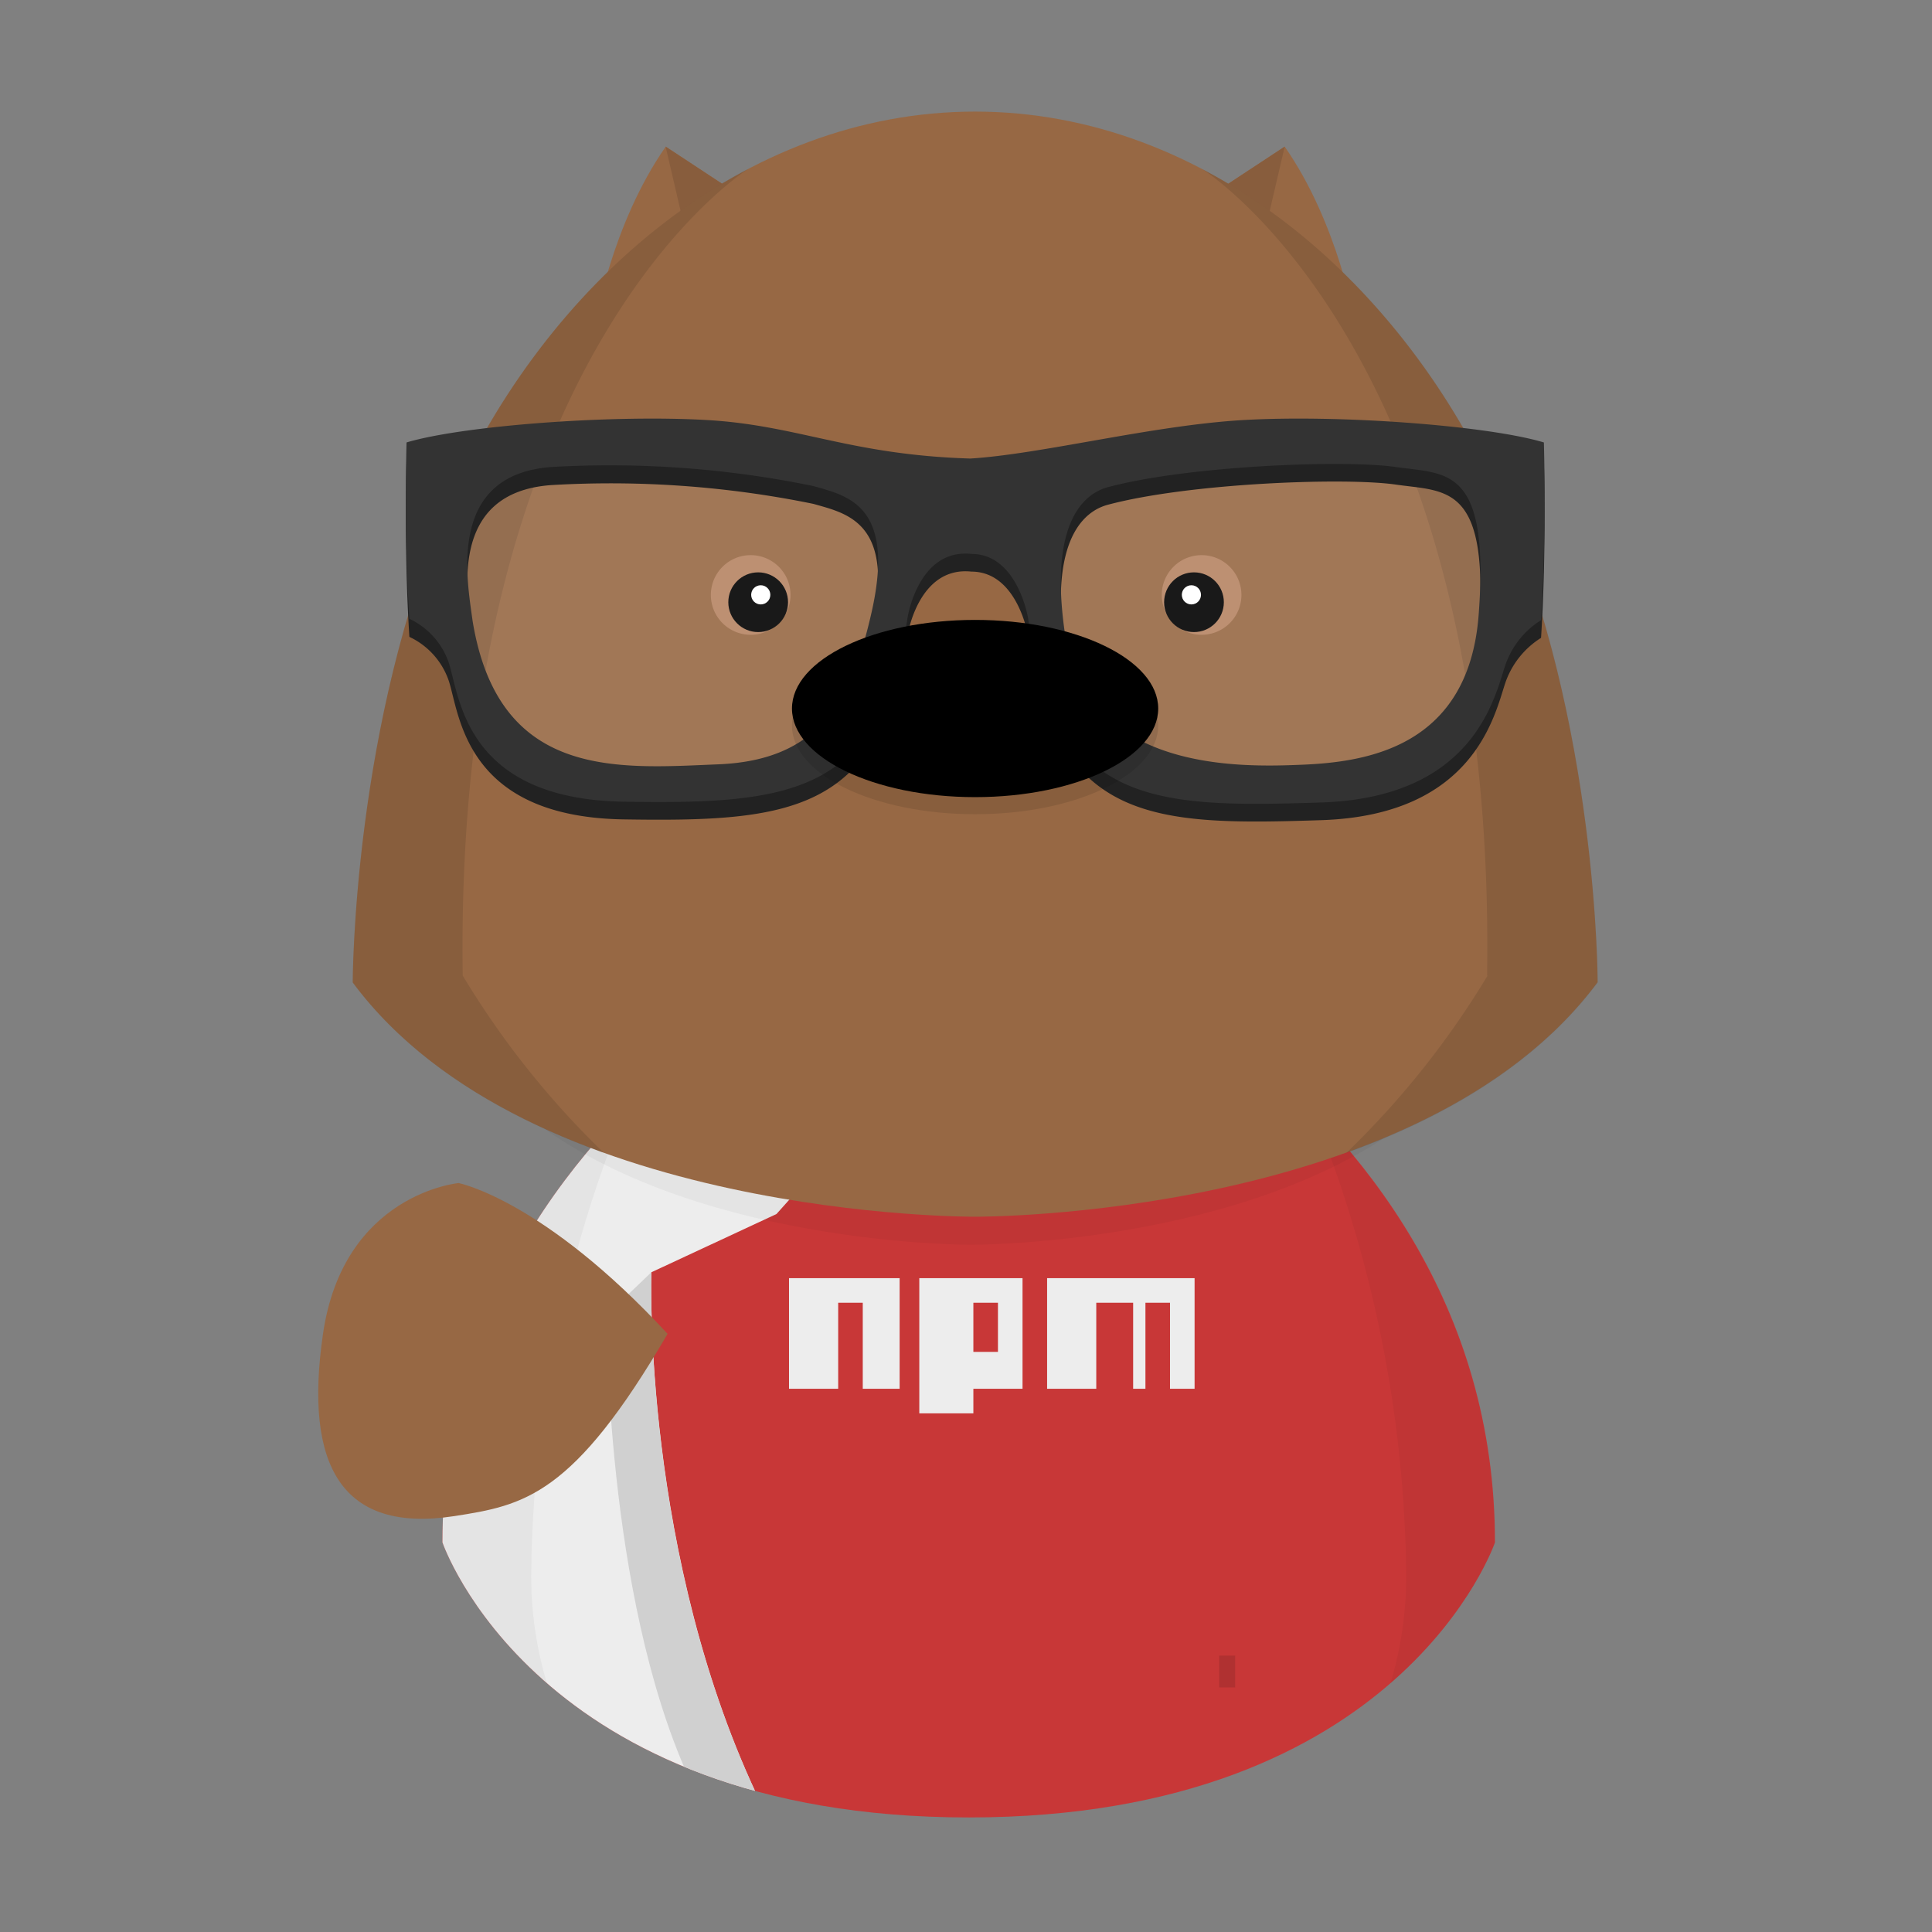 <svg xmlns="http://www.w3.org/2000/svg" viewBox="0 0 157.2 157.2">
    <rect x="0" y="0" width="157.2" height="157.2" fill="#808080" stroke="none"/>
    <defs>
        <style>
            .cls-1{fill:none}.cls-2{fill:#c83737}.cls-3{clip-path:url(#clip-path)}.cls-4{fill:#ededed}.cls-5{opacity:.12}.cls-6{fill:#d0d0d0}.cls-7{opacity:.04}.cls-10,.cls-7{isolation:isolate}.cls-8{fill:#976844}.cls-9{fill:#885d3d}.cls-10,.cls-13{opacity:.1}.cls-11{fill:#b68463}.cls-12{fill:#fff}.cls-14{fill:#222}.cls-15{fill:#333}
        </style>
        <clipPath id="clip-path">
            <path class="cls-1" d="M78.85 72.14S36 87 36 125.5c0 0 7.58 22.38 42.82 22.38s42.82-22.38 42.82-22.38c.03-38.5-42.79-53.36-42.79-53.36z"/>
        </clipPath>
    </defs>
    <g id="New_Symbol_12" data-name="New Symbol 12">
        <g id="npm-wombat">
            <path class="cls-2" d="M78.85 72.14S36 87 36 125.5c0 0 7.58 22.38 42.82 22.38s42.82-22.38 42.82-22.38c.03-38.5-42.79-53.36-42.79-53.36z"/>
            <g class="cls-3">
                <g id="Page_1" data-name="Page 1">
                    <path id="Rectangle_1" data-name="Rectangle 1" class="cls-4" d="M64.2 113h4v-7h2v7h3v-9h-9v9zm10.6-9v11h4.4v-2h4v-9h-8.4zm4.4 2h2v4h-2v-4zm6-2v9h4v-7h3v7h1v-7h2v7h2v-9h-12z"/>
                </g>
            </g>
            <g class="cls-3">
                <path class="cls-4" d="M63.18 98.78L53 103.52s-.79 23.24 9 43.4l-28-11.09s-14.3-51.11 8.48-56.14 32.57 5.83 32.57 5.83z"/>
                <g class="cls-5">
                    <path d="M116.07 136h1.3v1.3h-1.3z"/>
                    <path d="M116.07 134.71h1.3v1.3h-1.3zM114.77 137.3h1.3v1.3h-1.3zM113.47 137.3h1.3v1.3h-1.3zM99.2 136h1.3v1.3h-1.3z"/>
                    <path d="M99.2 134.71h1.3v1.3h-1.3z"/>
                </g>
                <g class="cls-5">
                    <path d="M128.25 142.36h-.07a2.22 2.22 0 0 0-2.1 2c1 .13 2 .29 3 .46-.16-.83-.29-1.7-.42-2.6a2.19 2.19 0 0 1-.41.14zM133 128.08v.05a2.22 2.22 0 0 0 0 2.92c.82-.63 1.63-1.23 2.42-1.77-.7-.48-1.41-1-2.14-1.55a2.17 2.17 0 0 1-.28.35zM121.58 147.6a2.2 2.2 0 0 0-2.67 1.05l-.11.2c.89.52 1.75 1 2.55 1.58.19-.87.42-1.78.67-2.71h-.22zM114 149.45a2.22 2.22 0 0 0-2.92 0c.63.82 1.23 1.63 1.77 2.42.48-.7 1-1.41 1.55-2.14a2.18 2.18 0 0 1-.3-.22z"/>
                </g>
                <path d="M77.81 84.91v.05a2.22 2.22 0 0 0 0 2.92c.82-.63 1.63-1.23 2.42-1.77-.7-.48-1.41-1-2.14-1.55a2.17 2.17 0 0 1-.28.35z" class="cls-5"/>
            </g>
            <path class="cls-3 cls-6" d="M49.36 107s-.11 22.6 6.64 37.54l6 2.38c-9.82-20.16-9-43.4-9-43.4z"/>
            <path class="cls-3 cls-7" d="M43.22 128.22a102.85 102.85 0 0 1 7.63-37.9C42.74 98.69 36 110.23 36 125.5c0 18 20.18 28.34 20.18 28.34s-12.96-9.21-12.96-25.62zm71.2 0a102.85 102.85 0 0 0-7.63-37.9c8.11 8.38 14.83 19.92 14.83 35.18 0 18-20.18 28.34-20.18 28.34s12.98-9.21 12.98-25.62z"/>
            <g id="arms">
                <g id="arm">
                    <path id="arm-2" data-name="arm" class="cls-8" d="M37.32 96.26s6.94 1.38 17 12.27c-7.68 13.19-11.67 13.95-17.35 14.83-9.14 1.41-12.24-4.06-10.7-14.75 1.63-11.49 11.05-12.35 11.05-12.35z"/>
                </g>
            </g>
            <path id="head_shadow" data-name="head shadow" class="cls-7" d="M78.49 73.19c-15.24 0-28.59 6.91-36 17.27C55.78 101.4 79 101.28 79 101.28s22.48.12 35.89-10.28C107.55 80.34 94 73.19 78.49 73.19z"/>
            <g id="npm_-_wombat_-_face" data-name="npm - wombat - face">
                <g id="ears">
                    <g id="ear">
                        <path class="cls-8" d="M104.53 11.93l-6.76 4.45 3.51 7.57 9 2.44s-1.34-8.14-5.75-14.46z"/>
                        <path class="cls-9" d="M98.57 18.1l-.8-1.72 6.76-4.45-1.91 8.21-4.05-2.04z"/>
                    </g>
                    <g id="ear-2" data-name="ear">
                        <path class="cls-8" d="M54.17 11.93l6.76 4.45-3.51 7.57-9 2.44s1.33-8.14 5.75-14.46z"/>
                        <path class="cls-9" d="M60.13 18.1l.79-1.72-6.76-4.45 1.91 8.21 4.06-2.04z"/>
                    </g>
                </g>
                <path id="head" class="cls-8" d="M122.12 40.86C114.27 23.09 98.19 9.08 79.34 9.08s-34.92 14-42.78 31.78-7.86 39.08-7.86 39.08C43 99.22 79.34 99 79.34 99s36.32.2 50.65-19.08c.01.02.01-21.28-7.87-39.06z"/>
                <path id="shadow" class="cls-10" d="M37.65 79.38a70.64 70.64 0 0 0 11.49 14.43C41.3 91 33.67 86.64 28.7 79.94c0 0 0-21.3 7.86-39.08 5.13-11.6 13.75-21.59 24.36-27.14-.46.28-23.99 15.36-23.27 65.66zm83.39 0a70.63 70.63 0 0 1-11.49 14.43C117.39 91 125 86.64 130 79.94c0 0 0-21.3-7.86-39.08-5.14-11.59-13.76-21.59-24.37-27.13.47.27 23.99 15.35 23.23 65.65z"/>
                <g id="face">
                    <g id="eyes">
                        <g id="eye">
                            <path class="cls-11" d="M64.32 48.41a3.24 3.24 0 1 1-3.24-3.24 3.24 3.24 0 0 1 3.24 3.24z"/>
                            <circle cx="61.69" cy="49" r="2.43"/>
                            <circle class="cls-12" cx="61.9" cy="48.4" r=".78"/>
                        </g>
                        <g id="eye-2" data-name="eye">
                            <path class="cls-11" d="M94.53 48.41a3.24 3.24 0 1 0 3.24-3.24 3.24 3.24 0 0 0-3.24 3.24z"/>
                            <circle cx="97.15" cy="49" r="2.43"/>
                            <circle class="cls-12" cx="96.94" cy="48.4" r=".78"/>
                        </g>
                    </g>
                </g>
                <g id="Glasses">
                    <g id="Lens" class="cls-13">
                        <path class="cls-12" d="M36.67 36.71s33.3-1.16 36.7 4.5c0 0 3.76 22.57-20.86 22.57S39.69 39.69 36.67 36.71zM121.22 37.31s-33.3-1.16-36.7 4.5c0 0-3.76 22.57 20.86 22.57s12.82-24.09 15.84-27.07z"/>
                    </g>
                    <path class="cls-14" d="M125.62 37.47c-4.56-1.37-16.63-2.28-24.49-1.82-7.37.43-16.43 2.78-22.18 3.13-9.81-.3-14-2.7-21.38-3.13-7.86-.46-19.94.46-24.49 1.82 0 0-.23 7.18.23 14.35a6.14 6.14 0 0 1 3.19 3.53c.9 2.65 1.22 11.1 14.21 11.32 13.67.22 20.93-.58 23.14-15 0 0 .87-5.62 5.19-5.16 3.76 0 4.61 5.22 4.61 5.22 2.26 15.3 10.29 15.45 23.95 15 12.32-.44 14-8.51 14.87-11.13a7 7 0 0 1 2.92-3.7c.46-7.25.23-14.43.23-14.43zm-54.7 13.78c-1.65 7.3-4.32 12.05-12.47 12.38s-17.89 1.29-20-11.69c-.45-3.37-2.1-11.87 6.41-12.47A82.19 82.19 0 0 1 66.19 41c2.75.79 6.7 1.5 4.73 10.25zm49.39.25c-.83 10.74-9.14 11.9-14.31 12.16s-17.8.59-19.39-10.95c-1.34-9.71 2.24-11.29 3.53-11.64 6.64-1.77 19.31-2.24 23.44-1.64s7.66-.11 6.73 12.07z"/>
                    <path class="cls-15" d="M125.62 36c-4.56-1.37-16.63-2.28-24.49-1.82-7.37.43-16.43 2.78-22.18 3.13-9.81-.3-14-2.7-21.38-3.13-7.86-.46-19.94.46-24.49 1.82 0 0-.23 7.18.23 14.35a6.14 6.14 0 0 1 3.19 3.53c.9 2.66 1.22 11.12 14.21 11.35 13.67.22 20.93-.58 23.14-15 0 0 .87-5.62 5.19-5.16 3.76 0 4.61 5.22 4.61 5.22 2.26 15.3 10.29 15.45 23.95 15 12.32-.44 14-8.51 14.87-11.13a7 7 0 0 1 2.92-3.7c.46-7.25.23-14.46.23-14.46zm-54.7 13.81c-1.65 7.3-4.32 12.05-12.47 12.38s-17.89 1.29-20-11.69c-.45-3.37-2.1-11.87 6.41-12.5a82.19 82.19 0 0 1 21.33 1.55c2.75.8 6.7 1.51 4.73 10.26zm49.39.25C119.48 60.8 111.17 62 106 62.22s-17.8.59-19.39-10.95c-1.34-9.68 2.24-11.27 3.53-11.63 6.64-1.77 19.31-2.24 23.44-1.64s7.66-.12 6.73 12.06z"/>
                </g>
                <g id="nose">
                    <ellipse id="nose-2" data-name="nose" class="cls-10" cx="79.34" cy="59.04" rx="14.9" ry="7.21"/>
                    <ellipse id="nose-3" data-name="nose" cx="79.34" cy="57.65" rx="14.9" ry="7.21"/>
                </g>
            </g>
        </g>
    </g>
</svg>
